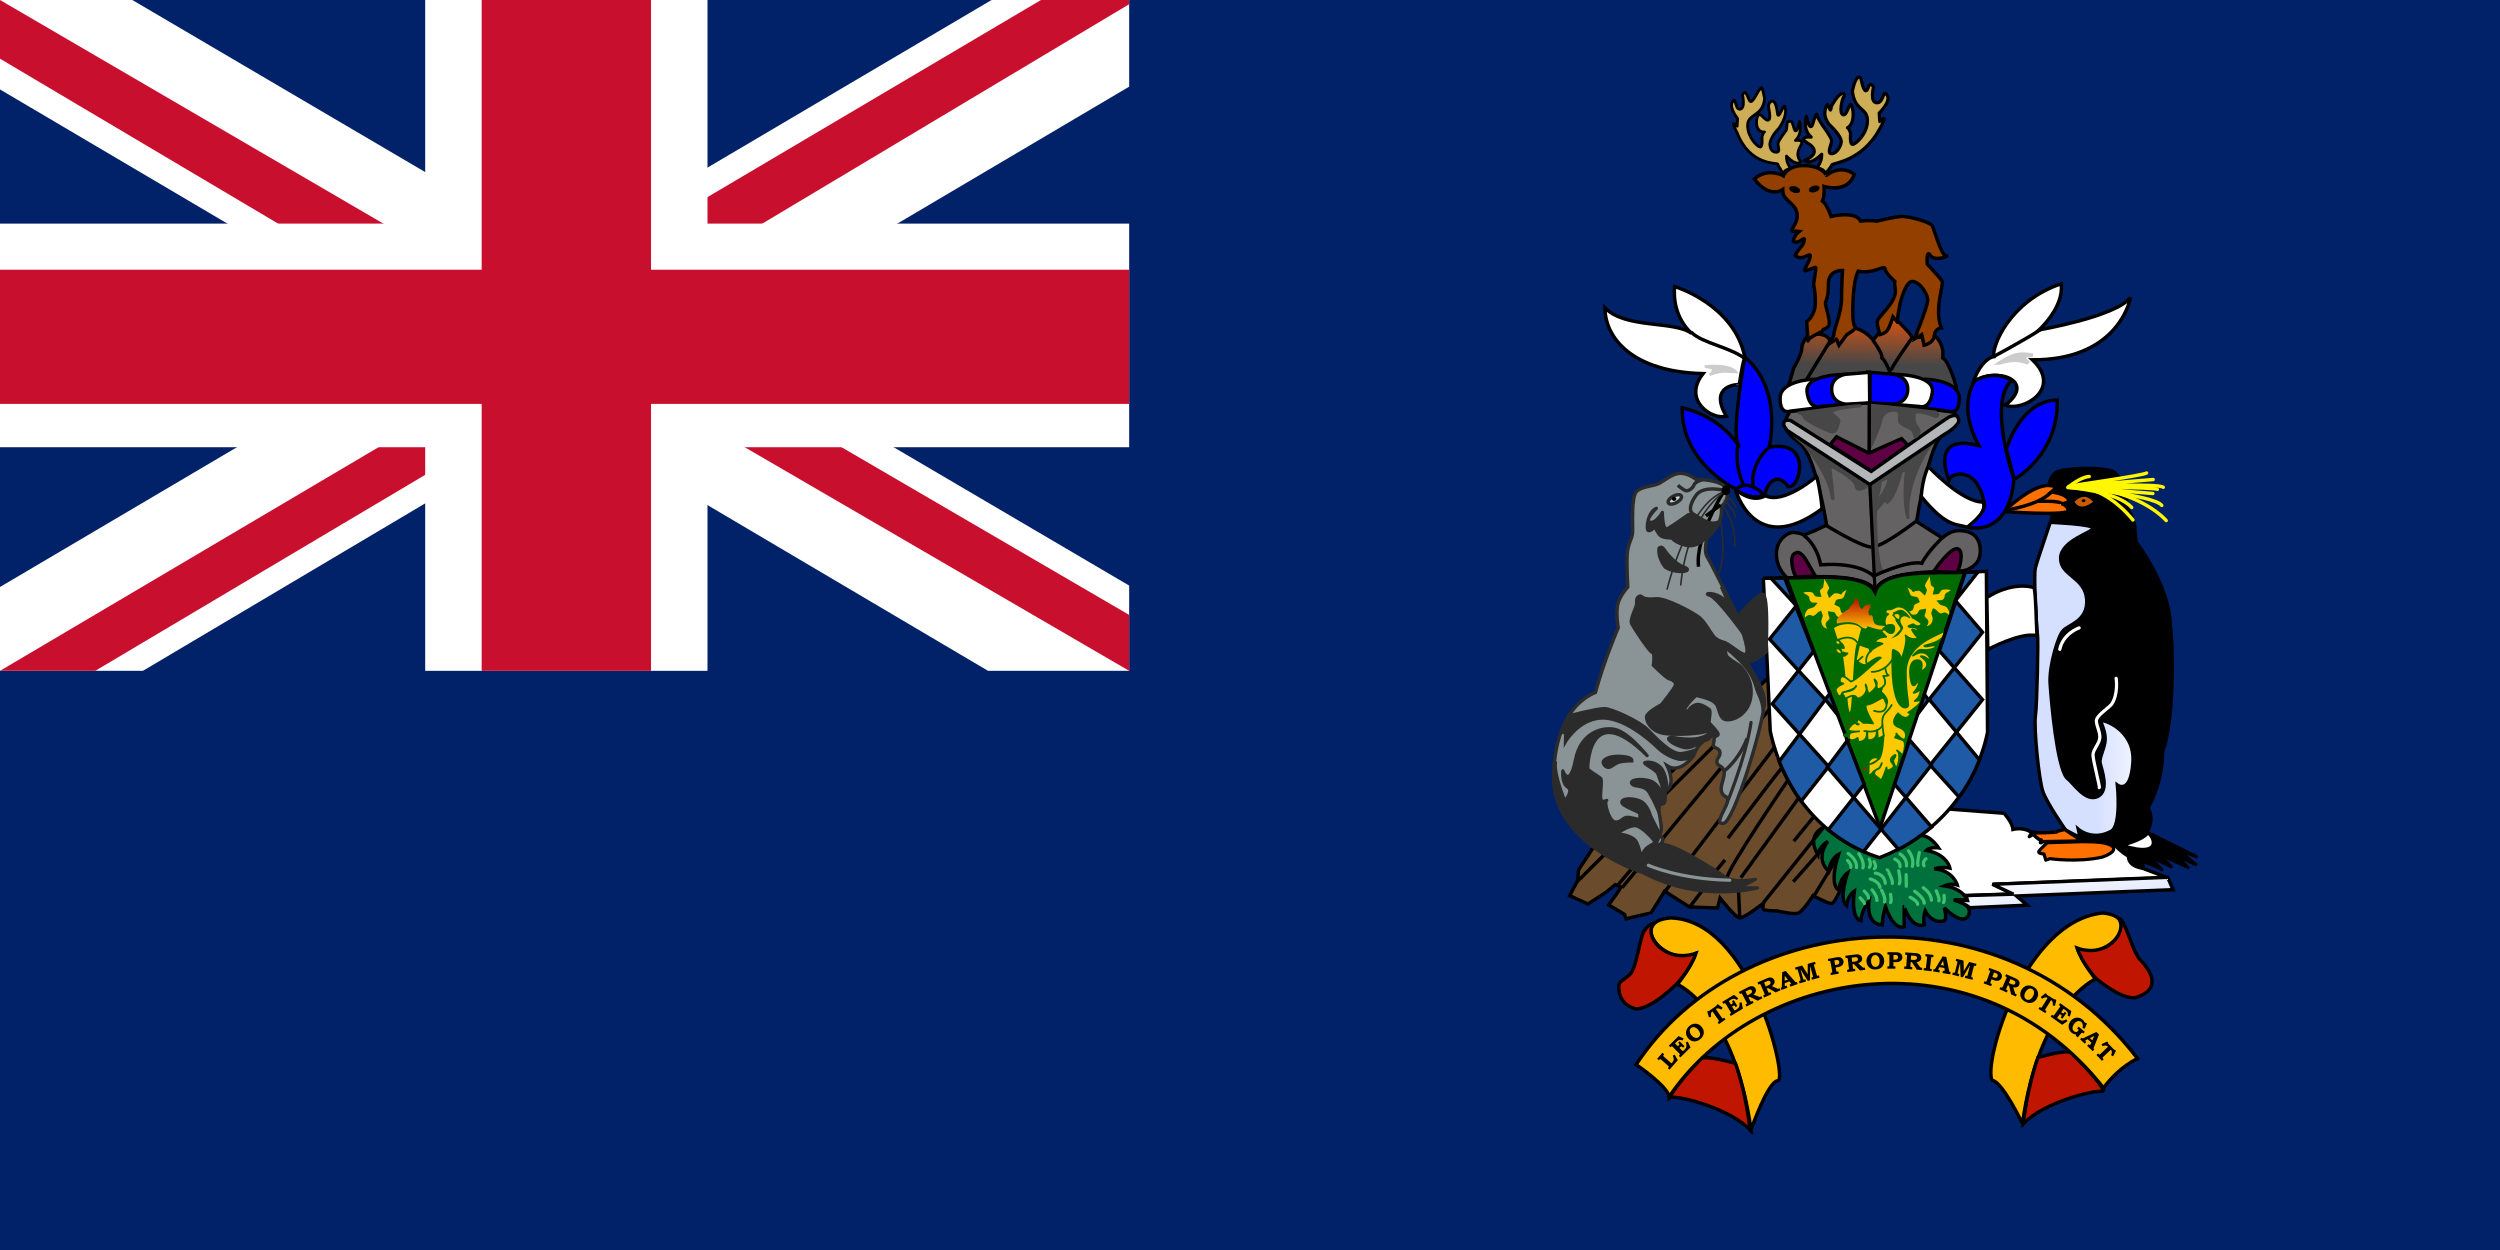 <svg xmlns="http://www.w3.org/2000/svg" width="600" height="300" fill="none"><rect width="100%" height="100%" fill="#808080" stroke="none"/><g clip-path="url(#a)"><path fill="#012169" d="M0 0h600v300H0z"/><path fill="#6A4C2D" stroke="#000" stroke-width=".828" d="M442.134 212.448s-1.664 4.392-2.613 4.392c-.948 0-4.392-1.898-4.392-1.898s-2.493 4.039-3.8 4.272c-1.307.239-4.749-.591-4.749-.591s-3.324 0-3.443-.477c-.12-.472.12-1.42.12-1.42s-4.749 3.795-5.818 3.556c-1.069-.233-4.63-4.744-4.63-4.744l-.594 2.375-6.766-.239-5.936-3.8s-3.325 5.46-3.444 5.34c-.118-.119-5.817 1.307-5.817 1.307l-.356-1.068-3.799-2.256s2.968-4.153 2.968-4.272-1.424-.596-1.424-.596l-2.138 1.784-4.392 2.846-4.393-2.017 1.899-3.562.238-2.614 3.443-5.22 42.146-40.962 20.776 38.348z"/><path fill="#fff" stroke="#000" stroke-width=".828" d="m472.077 214.932 10.97-.398-4.671-2.304 41.801-1.576-5.906-2.25-5.232-7.09-21.66-1.629s-1.63-1.237-4.278-.621c-.11-1.684-2.136-3.88-2.136-3.88l-13.334-1.014-8.327 5.684 5.624 14.402z"/><path fill="url(#b)" stroke="#000" stroke-width=".828" d="m429.392 92.083 1.103-3.756s1.933-3.259 1.933-4.7c0-1.435 1.44-3.144 1.44-3.144s4.417-1.272 5.356 1.436c4.754-7.184 10.333-.333 10.333-.333l1.545-1.823 3.15-3.866s4.476 4.198 4.531 4.914c.054.72.77.223.77.223l4.863-.387s2.306 1.808 1.824 5.246c1.714 1.014 3.259 6.96 3.259 6.96z"/><path fill="#656263" stroke="#000" stroke-width=".828" d="M472.082 136.776c.84-.512 3.482-1.352 3.16-5.217s-3.672-4.317-5.54-4.188c-1.873.129-3.547 1.739-3.547 1.739l-6.185-3.93s3.096-19.524 6.379-20.746c3.12-2.251 3.672-3.224 3.672-3.736 0-.517-1.158-1.808-1.158-1.808l-20.17-2.385-19.072 2.256s-1.481 2.255-1.287 3.159c.193.899.258 1.868 3.672 4.51 3.78 2.907 6.378 19.589 6.378 19.589s-5.346 2.639-5.669 2.315c-.322-.317-1.932-.64-2.772-.512-.834.13-3.606 1.546-3.606 5.217 0 3.677 2.772 5.803 2.772 5.803s18.232-2.126 20.94 2.896c2.643-6.056 19.971-3.929 22.033-4.963z"/><path fill="#000" stroke="#000" stroke-linejoin="round" stroke-opacity=".979" stroke-width=".776" d="M491.726 116.481s.203-2.121 1.713-3.13c1.515-1.008 11.606-1.515 14.03 0 2.419 1.515 3.328 8.982 3.328 8.982s1.516 2.624 1.615 4.541.303 3.229.303 3.229 8.073 10.498 8.172 19.982c.91 6.458.706 23.712-1.813 30.269-.104 8.178-3.532 13.523-3.532 13.523s.804 1.411.705 2.927c-.104 1.515-.909 2.925-.909 2.925l11.804 5.853-4.337-1.615s4.441 3.736 4.337 3.637c-.1-.104-4.944-2.325-4.944-2.325l2.927 2.926c-.099-.1-7.163-3.229-7.163-3.229s3.328 3.129 3.129 3.03c-.204-.099-5.35-2.524-5.35-2.524s3.229 3.434 3.129 3.23c-.099-.204-4.64-2.017-4.64-2.017l.199 1.714s-3.632-.204-3.632-2.927c-1.818-1.008-3.025-2.424-3.025-2.424l-8.376-1.411-9.489-28.357 2.221-47.931.606-2.42z"/><path fill="#FB0" stroke="#000" stroke-width=".822" d="M485.387 269.659s-4.86-10.219-7.279-10.363c-2.185-4.168 7.596-38.233 26.519-40.176 10.404.855.855 11.992-5.986 8.565.854 2.996 4.272 7.283 4.272 7.283s-13.538 5.852-17.526 34.691Z"/><path fill="#FB0" stroke="#000" stroke-width=".828" d="M420.246 271.15s4.024-11.636 6.464-11.78c2.444-.144-6.464-38.775-25.851-39.063-10.484.864-.861 12.063 6.032 8.615-.861 3.02-4.308 7.328-4.308 7.328s13.644 5.887 17.663 34.9Z"/><path fill="#00713D" stroke="#000" stroke-width=".828" d="M438.031 198.483c-.05-.094-4.814 1.496-1.729 6.682.234-2.007 2.379-3.224 2.379-3.224s-3.268 3.88.189 7.149c.423-3.086 2.385-4.064 2.385-4.064s-2.429 7.149.045 8.594c.283-2.851 2.101-4.108 2.101-4.108s-2.196 6.399-.233 7.844c.233-2.424 1.868-3.502 1.868-3.502s-.979 6.637 1.589 7.104c.05-2.339 1.918-4.624 1.918-4.624s-.844 5.414 3.174 5.653c.051-2.056.796-4.392.796-4.392s1.824 5.744 4.486 4.809c-.045-1.68.045-4.859 0-4.859-.05 0 1.679 5.465 4.858 4.442-.467-1.545.184-3.368.184-3.368s1.684 3.412 4.72 2.289c.516-1.028-.14-3.035-.14-3.035s4.437 4.581 5.793 1.824-3.552-3.692-3.552-3.692h3.319s-1.072-2.802-5.56-3.413c1.541-.701 3.131-.184 3.131-.184s-.935-3.507-5.515-3.88c1.779-.605 3.741-.184 3.741-.184s-.611-3.318-5.653-4.252c.794-.889 2.94-.606 2.94-.606s-2.007-3.13-4.297-2.947c-2.29.189-22.987-2.1-22.937-2.056Z"/><path stroke="#3EC26D" stroke-linecap="round" stroke-width=".776" d="M458.445 215.349s1.823.89 1.778 1.685m-.7-3.13s2.336 1.634 2.29 2.847m-.238-3.692s1.872 1.168 1.962 2.991m1.167-2.241s.939 2.008.611 2.38m1.263-1.306c.138 1.589-.144 1.728-.144 1.728m-22.893-11.774s2.196 1.401 2.012 3.363m-2.151-1.679s1.028.979.795 1.634m1.918-3.268s1.445 2.008.978 3.408m1.495-2.102s.656 1.262.05 1.962m1.118-1.355s.795 1.261.094 1.683m-.978 2.475s2.051.467 2.335 2.007m-1.124-3.408s2.152.138 2.385 2.429m.467-3.224c.045 0 1.446 2.479 1.212 3.269m1.545-3.036s.557 2.384.139 3.13m1.635-2.196.045 2.758m-2.752-6.494s1.352.512 1.256 1.824m.001-3.041s1.728.984 1.544 2.852m.467-3.641s1.496 1.773.935 3.736m1.678-3.32s-.556 2.196-.328 3.086m1.919-1.59s-.98.75-.468 1.684m-8.032 6.865s.322 1.685 0 1.963m-2.152-2.941s1.072 1.868.7 2.802m-2.991-2.896s1.218 1.4 1.168 2.523m-3.035-2.245s1.122 1.078 1.028 1.684m-2.007-.05s1.073 1.123 1.024 1.357"/><path fill="#fff" stroke="#000" stroke-width=".828" d="M423.202 138.792q7.728-.14 15.456-.277s10.208 0 11.312 3.313c1.932-4.417 10.76-4.138 10.76-4.138l16.002-.552c.094 12.877.184 25.754.278 38.632-3.125 14.988-13.98 25.569-25.938 30.076-14.258-4.6-23.27-16.648-26.211-30.355-.556-12.232-1.108-24.468-1.659-36.699Z"/><path fill="#006B00" stroke="#000" stroke-width=".828" d="m428.707 138.648 22.509 59.984 20.335-61.29c-6.31.408-19.843-.994-21.522 4.76-2.603-5.147-16.842-3.071-21.322-3.454Z"/><path fill="#FFC900" stroke="#006B00" stroke-linecap="round" stroke-width=".428" d="M444.027 171.124c.87.452.845-16.28 1.983-16.797.323-1.386.487-1.992.894-3.462-.978-1.735-5.36-1.65-6.985-.175.731 2.336 1.053 3.116 1.053 3.116 2.196 3.552 1.759 17.696 3.055 17.318Z"/><path fill="#CDAD56" stroke="#000" stroke-linejoin="round" stroke-width=".776" d="M437.996 41.8s1.595-1.806 1.664-2.24c.075-.434 7.229-.722 11.492-8.673 2.384-4.192 0-1.734 0-1.734l-.144-2.024s2.966-2.818 1.882-4.337c-1.088-1.518-.725 1.952-2.459 1.88s-.795-3.76-.795-3.76-.144-.433-.65-.65c-.726.072-.507 1.374-1.158 1.518-.65.145-1.227-3.035-1.227-3.035s-1.083-1.446-2.027 3.108c.507 4.842 3.616 3.902 3.616 7.083s-2.747 5.638-3.541 5.71c-.795.072-.507-2.675-.507-2.675s-.432-1.3-.72-1.3 1.589-.29 1.301-3.904c-.651-4.336-1.157 1.012-2.315.796s-.288-3.976.144-4.408-.506-2.242-3.035 2.383c-.219 2.241-.507-.577-1.014-.433-.864 1.808-.72 3.108.507 4.77 1.808 1.663 2.966 3.325 2.892 4.192-.07.868-1.014 2.82-2.311 2.82-1.301 0 .07-2.386 0-3.181-.074-.795-2.24-3.686-2.24-3.686s-1.521-2.457-1.377-2.53c.144-.071-.144-.433-.864 2.097-.725 2.53-1.595-1.663-1.595-1.663s-1.008 3.107 1.158 4.987c-1.659-.217-1.803.434-1.803.434 0 .867 2.24 1.229 2.528 2.746.288 1.518-2.315 2.385-2.315 2.385s1.088 1.518 4.119-1.445c.074 1.879-1.152 3.18-1.152 3.18 1.008.458 1.802.41 1.946 1.59Z"/><path fill="#CDAD56" stroke="#000" stroke-linejoin="round" stroke-width=".682" d="M428.08 41.8s-1.351-2.005-1.41-2.4c-.065-.394-6.648.5-9.762-7.53-2.025-3.815 0-1.578 0-1.578l.123-1.842s-2.156-2.637-1.235-4.018.542 1.776 1.726 1.782c1.472-.066.675-3.42.675-3.42s.122-.395.552-.593c.613.067.866 2.045 1.418 2.177.552.13 1.693-2.329 2.051-2.834.507-.072.488-2.038 1.287 2.105-.427 4.406-4.079 3.552-4.079 6.445s2.33 5.13 3.006 5.195.432-2.432.432-2.432.368-1.184.611-1.184c.248 0-2.146.459-1.898-2.83.552-3.078 1.774.2 2.758 0 .984-.196-.115-3.254.168-3.721.064-.467 1.511-2.472 2.072 1.953.184 2.04 1.296-1.754 1.724-1.623.74 1.644-.323 3.84-1.366 5.353-1.536 1.512-2.231 3.17-2.166 3.959.06.789.422 1.77 1.53 1.77 1.103 0 .373-1.376.432-2.099.059-.722 1.903-3.066 1.903-3.066.363-.577.059-1.657.442-2.156.601.006.849-.828 1.461 1.473.616 2.302 1.352-1.512 1.352-1.512s.858 2.828-.984 4.538c1.41-.198 1.534.394 1.534.394 0 .79-.67 1.118-.918 2.499-.248 1.38.735 2.17.735 2.17s-.92 1.382-3.498-1.315c-.064 1.71.984 2.893.984 2.893-.865.417-1.536.372-1.66 1.448Z"/><path fill="#FFC900" d="M467.795 147.595c-1.347-1.221-1.506-.153-2.167-.427-.328-.133-.581-.437-.864-.715-.243-.254-.536-.358-.859-.492-.125.363-.244.72-.368 1.083s.343.964.333 1.506c-.095.805-.423 1.475-1.436 1.749.288-.572.453-.596.363-1.297-.04-.348-1.018-.969-.899-1.296.178-.532.486-1.144.258-1.675-.413.283-.959.134-1.371.308-.353.154-.373.804-.86 1.073-.496.234-1.594.119-2.514-.402.562-.423 1.024-.139 1.585-.562.279-.213.268-1.122.547-1.336.283-.214.954-.437 1.232-.651-.253-.288-.239-.74-.492-1.028-.248-.288-1.366-.229-1.62-.512-.506-.576-.408-1.331-.914-1.903 1.307.467 1.118 1.104 1.446 1.053.616-.298 1.232-.352 1.555-.218.328.139.944.944 1.267 1.078.124-.363.303-.82.422-1.183.124-.362-.546-.988-.427-1.351.248-.72.855-1.361 1.098-2.086.089.7.204 1.286.293 1.982.044.347.73.531.776.879.044.352-.359 1.158-.319 1.511.378-.075.919-.025 1.291-.1.378-.075.627-.944 1-1.018.749-.15 1.291-.104 2.051.04-.561.521-.994.486-1.347.963-.277.214.11.915-.7 1.406-.304.179-1.103-.035-1.386.179.254.288.507.571.76.859.248.288 1.382.423 1.634.711.503.571.771 1.256.632 1.872m-34.612.592c1.346-1.222 1.505-.154 2.171-.428.322-.138.576-.441.859-.715.243-.253.536-.357.859-.496q.188.544.368 1.088c.124.363-.337.959-.328 1.5.09.81.418 1.475 1.431 1.754-.288-.571-.452-.602-.363-1.297.045-.348 1.019-.969.899-1.302-.178-.526-.486-1.142-.258-1.674.418.288.959.139 1.376.308.348.159.373.81.855 1.078.502.234 1.6.12 2.514-.402-.562-.427-1.024-.139-1.585-.566-.278-.209-.264-1.124-.546-1.332-.279-.214-.949-.442-1.232-.656.252-.283.238-.74.491-1.028.253-.284 1.371-.224 1.62-.512.506-.571.412-1.326.914-1.903-1.307.467-1.113 1.103-1.441 1.059-.621-.299-1.237-.358-1.56-.219-.323.134-.944.939-1.267 1.078-.124-.363-.297-.819-.422-1.183-.125-.363.552-.988.427-1.351-.243-.725-.854-1.361-1.098-2.086-.089.696-.204 1.281-.292 1.982-.045.347-.731.531-.776.879-.04.348.363 1.158.318 1.506-.378-.075-.919-.025-1.291-.094-.373-.08-.622-.95-.999-1.024-.75-.149-1.287-.104-2.052.04.561.526.994.487 1.347.968.277.214-.11.915.7 1.406.304.179 1.108-.034 1.386.179q-.381.426-.755.859c-.254.288-1.386.423-1.634.706-.508.576-.776 1.262-.636 1.878"/><path fill="#FFC900" stroke="#006B00" stroke-linecap="round" stroke-linejoin="round" stroke-width=".428" d="M466.587 151.461c-1.222.949-9.096 2.941-9.18 9.781-.08 6.842 1.38 8.401-.08 8.576-2.842 0-3.248-7.621-3.169-11 .084-3.378.163-2.856.163-2.856s1.948.516 1.789 2.166c-.164 1.644 1.947-4.074 1.217-5.629 1.296 1.296 3.006.78 3.006.691 0-.085-.974-1.124-1.382-1.903s1.461.432 1.461.432.08-1.301-1.545-1.212c-2.112 0 .328-.696.328-.696s1.217 1.128 2.032-.084c-.894-.954-2.196-1.476-2.196-1.476s-1.138-2.161-2.678-2.593c-1.788-.437-1.544.775-3.576.606-.403.775-.403.864.406 1.123-1.38.954-.65 2.856-.65 2.856s2.196-.949 2.112.607c-.08 1.56-1.298 1.301-2.112.348-.73-.432-.974.432-.974.432l1.138 1.212s-2.191-.084-2.762 1.386c1.217-.085 1.868.263 1.868.263s-2.519 1.123-2.763 1.729-.322-.69-.402-.69c-.084 0-2.439-.87-2.439-.87l-.815 3.746s1.63 1.624 2.519 1.104c.894-.518 2.519-2.078 3.492-1.645-2.841 2.165-5.683 5.28-7.228 5.717-.403-.347-1.784-1.733-2.355-1.043-.566.696-.159 1.56.571 1.476.731-.089-2.355.691-1.708 1.992.65 1.296.571 1.212 1.137.864.571-.347-.487-.432 1.624-1.038s2.032-1.212 2.032-1.212-.407.949-1.545 1.212c-1.137.258-2.027.258-1.784.606.244.343.731.949.568 1.296s2.354-1.817 3.005-.084c1.704-.089 2.842-2.165 2.032-3.378.079 1.297.894 1.734.402 2.34-.487.606 3.821-1.992 1.709-3.552.567 1.297.651 2.34.651 2.34s.973-.09 1.217-.437c.244-.343-.487.954-.164 1.212.323.263 1.868 1.734 1.217 2.772-.402-.606-.486-1.56-.973-1.47-.488.084-2.519 1.56-3.736 1.644s1.46 4.506 1.46 4.506-1.868-.264-2.112-.09-1.46-1.56-1.704-.516c-.407 1.296.408.775.408.775s-1.058-.517-1.624.089c-.572.606-1.138 1.212-.731 1.471.403.258 2.191.258 2.435.173.243-.084-2.032.175-2.191.432-.164.26-.487 1.213 0 1.56.487.348 1.704-.173 1.783-.432.084-.263.164.949.164.949s2.112.175 2.112-1.987c0-2.166.164 1.555.164 1.555s2.112.348 2.191-1.818c.084-2.161.243 1.476.243 1.476s1.381-.438 1.381-.78c0-.348-.079 4.327-1.053 5.629-1.546-1.044-2.519.69-2.519.69s.08 2.509-.084 3.114c-.159.607 1.057-.342 1.137-.605.084-.259 1.545-.949 1.624-1.123.085-.174.488-1.039.488-1.039s-.324 1.213-.889 1.387c-.572.168-1.139.775-.895 1.296.244.52 1.138.864 1.46 1.386.324.517 1.461-3.03 1.461-3.03l.085.78s1.46-.348 1.624-1.039c.16-.695-1.544-1.301-.164-2.424 1.382-1.128 0 1.039 0 1.039s.488 1.644.81 1.644c.328 0 1.138-3.12.328-3.895-.815-.78 1.217.949 1.217.949s1.138-3.205-.08-3.637c-1.221-.432-1.788-.606-1.788-.606s.651-.864.323-.949c-.323-.089 1.709 1.903 2.032 1.382.328-.517.815-2.077-1.54-2.942-2.36-.864-.084-3.294-.084-3.294s1.465 1.734 2.518.78c1.054-.948-.079-.948-.079-.948s3-1.908 3.085-2.862c-.572-.084-1.544.09-1.544.09s1.708-1.128 1.3-2.947c-.65.955-1.544.955-1.544.955s1.465-1.471 1.216-2.857c-.888.69-.809 1.212-1.38 1.038-.567-.174-1.54-5.629.735-5.976 2.27-.344 1.053 2.687 1.133 2.687.084 0 3.412-1.386 0-3.636.814-.264 2.518 1.296 2.518 1.296s-.73-3.81-4.386-1.47c.894-.954 1.465-1.56 2.196-1.386.73.173 3.328-.09 3.328-.864-.646-.522-2.027.258-2.762 0-.73-.264 5.202-.696 4.714-3.637"/><path stroke="#006B00" stroke-linecap="round" stroke-width=".428" d="M440.839 153.707s3.25-1.818 4.874.436m1.299 3.462c-.082 0-1.138 1.125-1.382 1.125m3.576 2.512s3.003.26 4.953-2.945"/><path stroke="#006B00" stroke-linecap="round" stroke-width=".428" d="M452.453 160.289s.245 1.733.733 1.733c.485 0-.812.433-1.3.085.567.781.894 2.166 0 2.684"/><path fill="#E80000" d="M450.909 182.111s-1.055 1.21-2.355 1.298Z"/><path stroke="#006B00" stroke-linecap="round" stroke-width=".428" d="M450.909 182.111s-1.055 1.21-2.355 1.298M452.13 176.567s-.65-3.461-.244-4.33c.244-1.125 1.3-1.558 2.111-3.029"/><path stroke="#006B00" stroke-linecap="round" stroke-width=".428" d="M451.804 174.056s-.812 2.079-4.386 1.386m5.362-6.581s.241 2.771-3.006 1.733m-.976-14.2s-1.3 1.21-.812 2.856"/><path fill="#006B00" d="M453.669 153.362s1.706-.693 2.032-1.04c.324-.345.894-1.038 1.056-1.559.162-.518-1.138-1.298-.488-2.424.406-.519.973-.606 1.95 0 .973.606-.894-1.904-1.868-1.99-.976-.088-1.626.692-1.867.519-.244-.174.08.693-.327.693-.406 0 .812.692.732 1.126-.082.433 1.298 1.904 1.218 2.251-.082.346-2.032 2.336-2.438 2.424"/><path fill="#FFC900" stroke="#FFC900" stroke-linecap="round" stroke-linejoin="round" stroke-width=".428" d="M454.891 147.647c.74-.18.86.02.73.693-.348-.187-.475-.344-.73-.693"/><path fill="#E80000" stroke="#006B00" stroke-linejoin="round" stroke-width=".428" d="M449.702 186.226s-.273 1.812.396 1.962c-.035-.701.143-1.179.307-1.366-.143-.07-.671-.585-.703-.596Zm-1.506-2.232c-.616-.093-1.653.45-1.356 1.106.501-.458.963.037 1.313-.43.106-.13.077-.512.043-.676Zm-.006-1.295s-.968-.164-1.103.551c.668-.09.867-.167 1.09-.017.064-.152.003-.497.013-.534Z"/><path fill="#E80000" stroke="#006B00" stroke-linejoin="round" stroke-width=".457" d="M444.086 172.486s.581.232.746.866c.461-.306.682-1.649-.746-.866Zm-1.438 1.542c.024-.011 1.218-.784 1.34-.045-.252.268-.363.444-.56.503-.153 0-.461-.503-.78-.458Zm-.119 2.503c.021-.012.767-.713 1.053-.246.284.469-.231.444-.231.444s-.262-.128-.822-.198Zm-1.053-13.937c-.011 0-.955-.388-1.35.313.626.083.846.317 1.13.552-.077-.294-.207-.738.22-.865Zm-1.83 5.249s.042-1.18.567-1.66c.297.175.385.455.584.806-.395.093-.923.118-1.151.854Zm2.52-.843s-1.04.515-.701 1.077c.34-.387.714-.268.714-.28 0-.011 0-.783-.013-.797Z"/><path fill="#FFC900" stroke="#006B00" stroke-linejoin="round" stroke-width=".457" d="M440.664 155.704c-.374.447.462 1.417 1.337 1.276.221-1.052-1.116-1.601-1.337-1.276Z"/><path fill="#E80000" stroke="#006B00" stroke-linejoin="round" stroke-width=".457" d="M441.63 154.898s.164.832.92.608c-.119-.642-.647-1.123-.647-1.123-.032.19.109.481-.273.515Zm.504 2.41s.416.478 1.239-.504c-.372.116-1.03-.235-1.03-.235s0 .679-.209.739Z"/><path fill="#FFC900" stroke="#006B00" stroke-linejoin="round" stroke-width=".457" d="M440.617 153.798c-.372.444.156 1.064 1.031.925.221-1.052-.811-1.25-1.031-.925Z"/><path fill="url(#c)" d="M440.967 149.643s3.498-.999 5.356.501c1.853 1.496 1.853.139 1.853.139s2.712.999 3.497.785-.571.075.497-.571c1.073-.641-2.141.144-2.424-1.212-.502-.855.069-1.928-1.069-1.57-.785-.999.497-1.709.214-2.782-.785.571-1.217-.214-1.858 1.212-1.495-.283-.214-2.355-1.853-2.568 0 1.5-1.212 1.57-1.287 2.429-.71.497-3.85 2.355-2.926 3.637"/><path fill="#C01500" stroke="#000" stroke-width=".828" d="M400.728 263.39c2.269-.547 14.56 2.717 19.299 7.795-1.008-9.047-3.513-15.978-3.513-15.978s-7.324-2.091-8.33-1.082c-1.474 1.55-5.904 6.205-7.456 9.265Zm-3.746-41.791c-.862.144-1.724.72-2.585 2.156-1.006 2.44-1.723 8.615-3.16 10.051s-2.728 1.579-2.728 2.876c0 1.292.144 4.307 4.021 5.455 3.877.144 10.053-6.176 10.053-6.176s3.16-3.447 4.451-7.178c-7.467 2.584-12.781-4.312-10.052-7.184Z"/><path fill="#C01500" stroke="#000" stroke-width=".822" d="M504.99 261.949c-2.251-.542-14.68 2.703-19.385 7.75.998-8.992 3.488-15.888 3.488-15.888.869-.233 7.188-2.076 8.186-1.072 1.461 1.54 6.171 6.17 7.711 9.21Zm3.482-41.547c.855.144 1.158 1.267 1.859 2.697.993 2.424 2.022 5.962 3.448 7.388 1.425 1.431 2.707 3.542 2.707 4.828s-.298 3.021-4.148 4.164c-3.846.144-9.424-4.799-9.424-4.799s-3.135-3.424-4.417-7.139c7.412 2.574 12.21-4.044 9.975-7.139Z"/><path fill="#FB0" stroke="#000" stroke-width=".828" d="M392.674 255.496s7.754 5.31 7.899 7.754c20.826-30.88 73.963-40.504 104.263-2.156 4.024-5.316 8.187-7.034 8.187-7.034-31.88-41.652-95.36-36.48-120.349 1.435z"/><path fill="#1E5AA6" stroke="#000" stroke-width=".828" d="m471.68 137.352 3.035-.075-5.421 6.866 6.504 7.591-12.792 16.116 12.072 14.527c-1.327 3.253-2.867 6.214-4.919 8.893l-6.936-7.666 12.575-15.68-10.333-11.709 6.214-18.864zm-43.366 1.37-3.254.076 6.07 6.572-6.428 8.024 13.369 14.531-11.059 14.814c1.326 3.255 3.23 6.866 5.276 9.539l6.578-8.312-13.513-15.032 9.901-12.575z"/><path fill="#1E5AA6" stroke="#000" stroke-width=".828" d="m443.347 177.752-4.769 6.359 17.055 19.732c3.01-1.52 5.376-3.253 7.953-5.345l-8.892-10.264 3.616-10.627 5.202 5.997-16.26 20.747c-2.722-1.158-5.734-2.967-8.456-5.208l8.6-10.909-4.049-10.483zm-5.276-9.901 3.11 3.904-2.027-5.276z"/><path fill="#1E5AA6" stroke="#000" stroke-width=".802" d="M460.333 171.303c.064-.075 2.509-3.329 2.509-3.329l-.949-1.296z"/><path stroke="#FFF700" stroke-linecap="round" stroke-width=".828" d="M496.271 117.013s3-2.568 5.136-2.643"/><path stroke="#FFF700" stroke-linecap="round" stroke-width=".828" d="M496.704 116.655c.069-.069 17.909-2.568 18.476-3.14m-18.407 3.284c.07-.074 19.976-1.714 19.976-1.714m-20.045 1.784s21.188-.999 22.475.074"/><path stroke="#FFF700" stroke-linecap="round" stroke-width=".828" d="M496.629 116.799s20.766.144 21.124.64m-21.05-.64 19.976 1.64m-20.189-1.496c.069 0 20.334 1.784 22.331 4.352"/><path stroke="#FFF700" stroke-linecap="round" stroke-width=".828" d="M519.889 124.931c-.069-.069-6.92-8.206-23.473-8.062"/><path stroke="#FFF700" stroke-linecap="round" stroke-width=".828" d="M496.49 117.013s11.485.784 15.122 4.779"/><path stroke="#FFF700" stroke-linecap="round" stroke-width=".828" d="M496.704 116.869s7.417-1.426 15.196 7.924"/><path fill="url(#d)" stroke="#000" stroke-width=".828" d="M492.028 125.359s10.294.407 10.294 1.416-7.671 2.926-7.77 7.164 5.852 4.54 6.255 9.886c.402 5.35-4.64 6.155-5.649 7.571-1.013.706-3.433 8.272-3.13 12.713.303 4.442 1.615 19.475 3.935 22.505 1.818 1.411 4.541 5.952 7.467 4.541 2.926-1.416.909-6.558.606-7.974-.303-1.41 1.212-3.731 1.212-5.852s-1.113-3.835-1.008-4.337c.099-.507 8.172 1.918 7.665 9.886-.501 7.974-3.731 5.55-3.731 5.55s1.009 9.792-1.515 11.103c-4.541 2.42-7.869-.507-7.869-.507l.427 1.993-3.453-1.789s-4.441-6.359-5.45-9.186c-1.008-2.822-2.22-15.435-1.818-18.163.402-2.722.706-18.67.507-19.474-.204-.81-1.009-14.129-.507-16.146.507-2.017 3.632-10.9 3.532-10.9Z"/><path fill="#FF7000" stroke="#000" stroke-width=".828" d="M480.93 122.736s7.164-6.96 11.302-6.156c2.116 0 .099 1.516.099 1.516s3.632.303 4.139 1.918c.099.705-1.72.909-1.72.909s1.516.303 1.616 1.614c.104 1.312-15.336.298-15.436.199Z"/><path stroke="#000" stroke-width=".828" d="M481.332 122.432s7.671-1.008 10.9-4.237"/><path stroke="#000" stroke-width=".828" d="M489.103 120.316s5.648-.203 5.648.607"/><path fill="#fff" stroke="#000" stroke-linejoin="round" stroke-width=".776" d="M509.183 202.86s4.843-1.113 6.155-2.827c.81-.607 5.048 6.359-6.155 2.827Z"/><path stroke="#fff" stroke-linecap="round" stroke-width=".776" d="M507.872 162.798s.606 3.736-1.109 6.254c-.908 1.009-3.636 2.728-3.636 3.94 0 1.208 1.008 2.822.81 4.238-.204 1.411-1.714 2.827-1.614 4.034 0 1.212 1.713 7.67 1.509 7.77m-4.838-38.344s-3.835 1.312-4.646 5.148"/><path fill="#C75B00" stroke="#000" stroke-width=".828" d="M497.374 120.316s1.316 3.632 5.554.2c-2.728-3.732-5.554-.1-5.554-.2Z"/><path fill="#000" d="M500.506 120.163c0 .196-.204.354-.455.354s-.453-.158-.453-.354c0-.194.203-.352.453-.352.251 0 .455.158.455.352"/><path fill="#fff" stroke="#000" stroke-width=".828" d="M462.722 111.886s8.038 8.699 13.24 8.605c.944 2.553-2.365 4.928-3.687 6.06-2.648-.849-5.042.154-11.187-7.408.382-4.824 1.728-7.068 1.634-7.257Zm10.875-20.235c1.038-3.214 3.12-5.768 4.913-6.05-.472-2.46 3.786-13.33 16.171-17.494.755 5.58-5.296 11.064-5.296 11.064s18.248-3.12 21.934-7.755c-.378 2.082-4.064 15.034-23.544 14.94 7.378 7-2.36 12.579-6.522 10.875 7.66-5.863-2.172-9.36-7.656-5.58Z"/><path fill="#CCCCCD" stroke="#CCC" stroke-width=".828" d="M479.837 87.115c3.686-2.364 5.008-2.364 8.038-1.892-2.176.283-2.176.377-2.176.377s-.189.283 1.133 1.515c-1.51-.382-2.837-1.232-6.995 0Z"/><path stroke="#000" stroke-width=".828" d="M478.416 85.6s7.283-3.875 11.347-6.523"/><path fill="#00F" stroke="#000" stroke-width=".828" d="M472.176 126.541s10.026 2.742 11.159-11.63c-2.176-6.24-5.202-19.668-.567-23.544-4.257-2.93-8.888.095-8.888.095-.283.661-4.069 6.05 1.039 15.505-12.102-3.214-7.184 8.227-7.184 8.227.472-1.798 6.9-3.497 8.51 5.674.661 2.27-4.352 5.768-4.069 5.673Z"/><path fill="#00F" stroke="#000" stroke-width=".828" d="M483.429 115.006s10.592-5.674 10.304-19.003c-8.982.19-12.197 11.814-12.197 11.814z"/><path fill="#fff" stroke="#000" stroke-width=".828" d="M435.965 114.345s-7.845 6.806-12.291 4.63c-3.309 1.987-7.184-1.51-7.184-1.51s4.536 16.732 20.801 4.63c-.283-3.686-1.137-7.467-1.326-7.75Z"/><path fill="#00F" stroke="#000" stroke-width=".828" d="M423.579 118.692c.661-3.497 3.403-5.201 5.579-1.893 2.932.572 5.863-11.436-4.54-9.454 2.931-15.693-5.86-21.556-5.86-21.556s-3.12 17.398-1.702 20.612-2.08-5.957-13.331-8.51c-.19 13.145 12.575 19.291 12.575 19.291s3.593 3.309 7.279 1.51Z"/><path stroke="#000" stroke-width=".828" d="M424.618 107.25s-4.914 4.164-3.781 9.837m-3.687-10.403s-1.134 4.064 1.324 9.832"/><path stroke="#000" stroke-width=".828" d="M416.394 117.842s2.269-3.686 7.185 1.039"/><path fill="#fff" stroke="#000" stroke-width=".828" d="M417.339 92.312c0-.094-7.469 0-3.025 7.566-3.309 1.038-10.684-3.78-5.578-10.214-16.736-.377-23.543-8.411-23.543-15.789 4.917 5.108 16.641 3.026 20.801 6.146-5.106-4.725-4.066-11.253-4.066-11.253s14.278 4.258 16.83 16.927c-.852 2.459-1.229 6.806-1.419 6.617Z"/><path stroke="#000" stroke-width=".828" d="M405.854 79.693c2.756 2.802 9.835 3.642 13.428 6.761"/><path fill="#CCCCCD" stroke="#CCC" stroke-width=".589" d="M409.114 87.965s5.861-.755 7.56 1.322c-2.294 0-3.059-.567-6.371.665.935-.477.68-1.326 1.189-1.326.51 0-2.123-.661-2.378-.661Z"/><path fill="#923F00" stroke="#000" stroke-width=".828" d="M438.33 42.108s3.213-2.837 6.712-.284c-1.581 4.723-7.279 2.931-7.279 2.931s.189 2.364-.377 3.499c1.137.857 2.076 3.688 2.076 3.688s5.862-1.419 7.094 1.134c2.246-.31 3.875 0 3.875 0s4.541-1.134 6.146-1.134c1.61 0 6.712 1.323 7.184 2.269.477.944 2.176 7.28 3.314 7.185 1.132-.094-2.743 1.512-3.786-.094-1.038-1.608-.755 2.08-.755 2.08s3.213 3.403 3.592 4.16c.377.754-1.983 6.9-.19 11.157-1.574.144-1.698 1.794-1.698 1.794-.09 1.873-2.459 2.365-2.459 2.365l-.567-2.554-1.609.949.66-1.987s2.176-5.296 2.365-6.996c.189-1.703-1.987-4.728-3.686-4.728-1.704 0-2.931 5.39-2.931 5.39s-.85 4.063-.567 4.44c.283.379-1.137-1.32-1.137-1.32s-.755 2.458-1.322 3.214c-.566.755-1.798 1.038-1.798 1.038s-.85-2.46-.567-3.403 4.635-4.63 4.258-7.278c-.383-2.648 0-1.987-.099-2.081-.095-.095-2.266-1.986-2.36-3.026-.095-1.04-2.837 1.324-6.429.567-1.103 1.922-1.232 6.71-1.232 6.71s-.378 5.769.377 6.434c.76.661-1.887 2.077-1.887 2.077l-1.893 2.554s-.661-1.605-.661-1.51-1.327.943-1.327.943l.76-1.892c-.049-1.43 1.839-5.341 1.839-8.65s.238-6.855.238-6.855-3.497-.19-3.403 3.402c.094 3.598-.849 3.786-.66 4.824s1.132 3.97.849 4.824c-.283.85-1.416 1.133-1.416 1.133l-.282.472s-3.498 1.61-3.404 2.27c.095.661-.094-1.892-.094-1.892l-.194-2.743s2.082-1.322 2.082-4.63c0-3.31-.478-3.78-.383-4.536.094-.76.572-3.502.477-3.785s-1.982.756-2.553.756c-.567 0 1.043-1.986 1.232-3.404.188-1.419-1.893 1.324-3.592-.283.789-1.746 1.982-2.27 2.171-3.593s-1.322 1.134-2.648.189c.109-1.27 1.421-2.364 1.421-2.364s-1.079-.132-1.515 0c-.85-.283.948-1.608 1.043-3.498s-1.043-2.648-1.043-2.742c0-.095-1.888-1.702-2.172-2.363-.283-.662-.283-1.419-.283-1.419s-3.125 2.269-6.811-2.553c3.378-2.883 7-.757 7-.757s.944-2.648 5.291-2.458c4.352.19 5.201 2.648 5.013 2.364Z"/><path fill="#00F" stroke="#000" stroke-width=".828" d="M462.116 91.015c.074 0 8.028.239 8.108 4.491.08 4.248-2.44 3.15-2.519 3.15s-5.828-.71-5.828-.71z"/><path fill="#FFFEFF" stroke="#000" stroke-width=".828" d="M454.396 89.832s9.921-.073 9.37 4.254c-.552 4.332-3.07 3.467-3.07 3.467l-4.804-.398-1.496-7.322Z"/><path fill="#00F" stroke="#000" stroke-width=".828" d="m448.806 89.36 5.748.472s3.463.472 3.309 3.782c-.158 3.307-3.547 3.387-3.547 3.387l-5.589-.318.08-7.322z"/><path fill="#fff" stroke="#000" stroke-width=".828" d="M435.344 91.015c-.08 0-8.033.239-8.113 4.491-.075 4.248 2.444 3.15 2.524 3.15.079 0 5.827-.71 5.827-.71z"/><path fill="#00F" stroke="#000" stroke-width=".828" d="M443.059 89.832s-9.92-.073-9.37 4.254c.552 4.332 3.07 3.467 3.07 3.467l4.804-.398 1.496-7.322Z"/><path fill="#fff" stroke="#000" stroke-width=".828" d="m448.653 89.36-5.748.472s-3.468.472-3.309 3.782S443.139 97 443.139 97l5.588-.318z"/><path fill="#5E0043" stroke="#000" stroke-width=".828" d="M464.044 137.168s4.133-6.091 5.877-5.44c1.52.506.363 5.221-.362 5.658zm-28.333 1.088c-1.301-1.814-3.189-6.816-4.927-5.44-1.526.506-.364 5.221.362 5.658z"/><path stroke="#000" stroke-width=".828" d="M438.448 126.208s8.054 4.963 10.696 5.093c2.643.13 11.019-6.444 11.019-6.444"/><path fill="#5E0043" stroke="#000" stroke-width=".828" d="m439.224 106.754 1.544-1.933 7.736 3.93 7.859-3.483 1.545 1.615-8.763 6.185-9.922-6.314z"/><path fill="#474747" stroke="#474747" stroke-linejoin="round" stroke-width=".776" d="M433.083 106.65c.626.789 5.624 6.865 6.528 11.893.9 5.028-.516-6.896-.516-6.896s6.184 3.031 6.378 4.964c.194 1.932 2.956-.13 3.09-.463l-17.909-11.629zm30.558-.348s-6.508 8.569-5.733 17.909c-1.341-4.471-.258-11.853-.258-11.853l-1.416.904s-1.48 6.314-3.353 7.278c-.314-.75-.254-1.029-.254-1.029s-1.997 2.574-2.384 2.832c-.386.259.128 8.7.128 8.7s.672 6.12 1.441 6.056c-.879.427-1.957 1.097-1.957 1.097l-.8-16.334 1.828-1.839s2.45-2.96 2.644-5.862c-1.064.904-2.256 1.162-2.256 1.162s-.323 4.124-1.287 4.7c-.968.582-.993 1.66-.993 1.66l-.228-5.391z"/><path stroke="#000" stroke-linecap="round" stroke-width=".776" d="m448.757 116.223 1.262 25.769"/><path stroke="#000" stroke-width=".828" d="M432.909 128.528s2.961 1.744 4.059 7.025c9.662-.71 12.694 2.708 12.694 2.708s7.923-3.8 11.6-3.095c1.286-2.702 4.957-6.185 4.957-6.185"/><path fill="#B4B6B9" stroke="#000" stroke-width=".828" d="m428.865 103.271 19.892 13.016 17.915-12.048s3.736-2.06 3.413-3.541c-.318-1.486-1.609-.904-2.256-.646-.64.259-18.749 13.08-18.749 13.08l-19.265-12.181s-1.416-.448-1.675.452c-.258.904.531 1.416.725 1.868Z"/><path fill="#474747" stroke="#474747" stroke-linejoin="round" stroke-width=".776" d="M464.441 99.893s-5.092-2.16-5.092-.288c0 1.868.144 2.062.964 3.264.814 1.197-.627 1.967-.627 1.967s-.193-.526-.481-1.346c-.288-.815-3.026-1.391-3.264-2.35-.239-.964.576-2.499-1.059-2.688-1.629-.193-3.214.672-3.552 2.544-.337 1.873-2.448 6.24-2.448 6.24l.288-9.936c3.586.253 10.244 1.038 15.365 1.63-1.535-.24.576.1.532.625-.144.432-.676.477-.626.338Zm-18.009-2.5c-.909 0-5.474.528-6.627 1.203-1.152.671 1.873 1.724 1.49 2.639-.382.914-.432 2.736-1.873 2.354-1.44-.387-6.289-2.786-6.433-3.602s-1.153-.863-1.153-.863 13.926-1.874 14.596-1.73Z"/><path stroke="#000" stroke-width=".828" d="m448.628 96.252-.035 12.211m-9.369-26.599s-5.58 9.056-5.689 9.335"/><path fill="url(#e)" d="M449.502 81.64s2.43 3.314 2.152 4.253c.993.775 2.101 3.87 2.101 3.87"/><path stroke="#000" stroke-width=".828" d="M449.502 81.64s2.43 3.314 2.152 4.253c.993.775 2.101 3.87 2.101 3.87M458.892 81.089s-5.246 7.402-5.082 7.954"/><path fill="#000" d="M432.01 45.891c-.119.414-.788.574-1.493.358s-1.183-.727-1.064-1.141c.12-.414.788-.575 1.494-.358.706.215 1.182.727 1.063 1.141m2.121-.146c.118.413.787.574 1.494.357.706-.216 1.181-.726 1.063-1.14s-.788-.575-1.494-.358c-.705.217-1.181.727-1.063 1.14"/><path fill="#FF7000" stroke="#000" stroke-linejoin="round" stroke-width=".828" d="M495.55 199.079s-1.947.368-1.882.547c.059.184-5.658.367-5.778.183-.124-.184-.855.974-.855.974l.915-.546s1.396 1.456 1.824 1.336-.184.546-.06.67c.119.12.546-.243.546-.243l9.449-.159z"/><path fill="#FF7000" stroke="#000" stroke-linejoin="round" stroke-width=".776" d="m499.073 202.02-7.72.224s-1.943 1.763-2.067 2.186c-.12.427 1.276.546 1.276.546l.428 1.461.974-.363s6.562.974 12.589-.369c3.04-1.062 3.572-2.339 1.44-3.114-2.126-.775-6.86-.541-6.92-.571Z"/><path fill="url(#f)" stroke="#000" stroke-width=".828" d="m472.638 217.858 13.896-.621-2.588-2.196 37.583-1.515-1.297-2.986-42.079 1.689 5.062 2.365-11.366.338.337 1.182-2.98-.114s3.318 1.292 3.432 1.858Z"/><path fill="url(#g)" stroke="#000" stroke-width=".828" d="M488.218 141.098c-1.108-.552-5.962-1.212-11.372 2.32l.224 12.474s7.944-4.307 11.809-3.313c-.224-3.865-.224-8.828-.661-11.481Z"/><path stroke="#000" stroke-width=".828" d="m411.385 178.968-32.767 32.531m47.371-32.292-26.595 35.024m25.408-44.166-35.5 42.979m-1.068-.596 3.443-4.035m39.891-16.741-13.773 18.997m-.593 2.494.356 7.238m20.3-22.082-14.602 18.287m11.993-1.426 5.937-9.737m-3.682-1.898-7.123 8.072m4.987-15.668-4.868 5.932m-1.426-14.601s-14.84 21.725-14.603 23.509m13.058-26.356c-.352.234-12.82 16.737-12.82 16.737m-.712 5.222-2.256 2.732m-2.85 4.158-3.442 4.511"/><path fill="#8A9396" stroke="#2B2B2B" stroke-width=".828" d="M409.764 128.965s-1.006 3.16 0 4.74c1.005 1.58 7.324 14.362 7.324 14.362s4.31-5.315 5.89-5.459c1.58-.139.86 13.791.86 13.791s-2.584 2.439-4.164 2.295 3.876 5.459 3.732 10.199-7.18 28.293-9.764 28.72c-2.586.432 1.148-4.307 1.004-5.599s-.861-.432-1.436-1.868c-.574-1.436.863-3.592.575-5.027-.287-1.436-1.58-1.148-1.723-2.152-.144-1.008.861-1.291.718-2.444-.144-1.147-1.724-.859-1.58-1.868.144-1.003.287-.571.144-2.439s-.431 1.292-2.011 1.436-2.872 3.736-2.872 3.736-3.16 4.451-6.32 2.439c1.867 4.024.432 5.748-.287 5.887-.718.144.574 3.16-1.149 3.304s1.293 6.751-.718 7.328c2.154 1.003.431 2.295.431 2.295s-4.978.417-3.878 6.896c-14.649-5.172-21.83-14.075-21.686-23.122.144-9.051 3.016-17.234 10.053-20.25 2.011-7.472 5.458-15.514 5.458-15.514s-.575-3.304-.144-5.455c.432-2.156 2.441-4.307 2.441-4.307s-.288-5.172-.143-7.756c.144-2.588 1.149-3.736 1.292-5.171s-.43-8.764 1.006-10.056 4.165-1.147 5.601-2.006c1.436-.864 3.304-2.445 5.17-2.301s3.446 1.436 3.446 1.436 7.039 0 7.469 2.728c.431 2.732-1.436 3.736-1.436 3.736s1.006 3.88-3.304 7.466z"/><path fill="#CECFCF" stroke="#2B2B2B" stroke-width=".828" d="M403.516 119.016c.225.416-.289 1.13-1.147 1.595s-1.738.504-1.963.088.288-1.131 1.147-1.596 1.738-.504 1.963-.088z"/><path fill="#000" d="M402.323 119.741c0 .263-.239.476-.534.476-.294 0-.533-.213-.533-.476s.239-.475.533-.475.534.212.534.475"/><path stroke="#2B2B2B" stroke-width=".388" d="M412.824 124.494s1.744 7.79-.342 13.165m.878-16.573s3.404 4.501 2.965 10.1m-2.635-11.088c.11 0 2.854 2.414 2.744 4.059m-2.085-5.048s1.866 1.317 2.305 2.633"/><path stroke="#000" stroke-width=".828" d="M413.47 118.339s-6.696 10.87-5.818 17.676"/><path stroke="#2B2B2B" stroke-width=".388" d="M413.91 118.011s-8.893 5.271-10.539 22.505"/><path stroke="#000" stroke-width=".828" d="m412.921 121.196-3.512 2.632"/><path stroke="#2B2B2B" stroke-width=".388" d="M400.078 141.505s4.94-20.528 13.722-23.494"/><path fill="#2B2B2B" stroke="#2B2B2B" stroke-width=".828" d="M417.202 148.42s4.723-5.926 5.82-5.708.766 13.722.766 13.722-3.512 2.632-4.278 2.524c-.77-.11 3.95 6.368 3.84 8.784-.109 2.415-.218 2.413-.218 2.413s0-1.425-1.098-3.731c-1.097-2.306-.442-4.943-7.576-10.76-1.756-3.622 3.513 2.195 4.61 1.316 1.098-.874-1.975-8.45-1.866-8.56Z"/><path stroke="#2B2B2B" stroke-width=".828" d="M408.811 115.035s-1.984.542-2.256 1.352c-.27.815-1.442 1.624-2.073 1.351-.632-.268-1.805-1.262-1.805-1.262"/><path fill="#2B2B2B" stroke="#2B2B2B" stroke-linejoin="round" stroke-width=".776" d="M397.535 121.981s-2.977 2.976-1.534 3.338c1.444.358 2.977-2.344 2.977-2.344s0 4.6 1.263 3.875c1.264-.72 4.961-3.334 4.961-3.334s1.263-.094 1.534 0c.271.089 3.428 2.792 5.502 1.803-1.172 3.065-2.525 3.428-2.525 3.428s-2.165 2.797-4.961 2.161c-2.797-.631-3.519-1.803-3.519-1.803s-2.345.184-3.067-.899c-.721-1.083-.992-1.715-.992-1.715s-1.353 1.352-1.714.72c-.36-.63 0-4.331 2.075-5.23Z"/><path stroke="#2B2B2B" stroke-width=".828" d="M414.404 117.832s-5.502-1.624-7.397 1.083c-1.894 2.703-1.443 4.238-.451 4.507"/><path fill="#000" d="M415.253 117.678c0 .648-.464 1.175-1.038 1.175-.573 0-1.036-.526-1.036-1.175 0-.648.464-1.174 1.036-1.174s1.038.526 1.038 1.174"/><path fill="#2B2B2B" stroke="#2B2B2B" stroke-width=".828" d="M399.238 131.718s2.244 3.452 4.919 4.401c2.676.949-1.856 1.769-4.531-.04-1.941-2.632-1.424-4.53-1.424-4.53s.518-.522 1.036.169Zm19.202 20.368s-6.3-8.758-8.112-9.235c-1.813-.472 1.38-.859 3.322.994s-.517-3.021-.517-3.021z"/><path fill="#2B2B2B" stroke="#2B2B2B" stroke-linejoin="round" stroke-width=".776" d="M398.634 202.701c2.416-.646 12.944 6.041 15.318 7.725 2.373 1.68 7.337.601 7.337.601s-2.291 1.381-3.712 1.728c-1.424.344 4.228.344 4.228.344s-13.462 3.711-27.14-3.492c-1.252-5.609 2.933-6.861 3.969-6.906Z"/><path fill="#2B2B2B" stroke="#2B2B2B" stroke-width=".828" d="M414.038 154.243s-1.768-.343-2.675-1.381c-.905-1.034-2.2-3.582-3.538-4.66s-8.026-4.744-10.442-4.487c-2.416.258-3.15-.257-3.453-.56s-1.293.128-1.121 1.38c.173 1.252-1.856 4.015-1.122 5.306.734 1.297 4.186 6.558 4.876 6.732s.259 3.066.259 3.066 3.064 3.104 3.84 3.278 1.553.736 1.468 1.466c-.087.736-3.367 4.749-3.367 4.749s-3.537 1.853-3.581 2.891c-.043 1.034.863 3.19 3.668 3.88 2.804.691 10.356.13 10.744-.516s.992-4.531.733-4.919-2.114-1.554-3.064-1.381c-.948.174-1.811.949-1.725 1.123s-1.337.904-1.337.213c0-.69 2.804-3.795 3.063-3.536s4.229.645 4.962 2.632c.734 1.983.734 3.408 2.804 3.195 2.072-.219 4.962-2.116 5.22-6.086.259-3.969-2.328-6.647-2.976-7.034s-2.804-1.685-2.976-2.286c-.173-.606-.604-2.588-.26-3.065Z"/><path fill="#2B2B2B" stroke="#2B2B2B" stroke-width=".828" d="M376.715 171.765s6.688-1.728 8.413-1.684c1.727.04 8.242 3.06 10.141 4.918 1.898 1.853 5.782 6.255 8.328 5.868 2.546-.388 3.279-.904 3.279-.904l-.993 1.897s-2.071.562-3.106.303c-1.036-.258-3.064-.909-5.092-2.892-2.028-1.987-8.285-7.337-13.592-6.949-5.307.392-8.371 5.613-8.371 5.613s.043-2.548.259-3.109-1.122 1.207-1.122 1.207z"/><path fill="#2B2B2B" stroke="#2B2B2B" stroke-width=".828" d="M401.352 176.942c.044.04 1.683.472 4.445.472s4.229-1.208 4.229-1.208l-.173-1.078.432-1.51s2.114 2.156 2.07 2.588c-.043.432-.862.607-.862.607l-.302-1.039-.733.909s-4.014 3.19-6.214 2.718c-2.201-.477-4.229-1.898-3.668-2.246.561-.342.863-.213.776-.213Zm-9.752 5.653s-2.416-.045-3.494.472-1.467 1.168-2.2 1.078c-.734-.084-1.295-1.033-1.08-1.421.302-.606 1.726-1.381 4.445-1.167 2.718.218 2.33 1.038 2.33 1.038zm8.459 6.558c0-.129-.173-3.537-1.511-4.919-1.337-1.38-2.977-1.38-3.711-1.212-.734.174 2.718 1.684 3.064 2.678s1.467 3.756 1.165 4.446c-.303.686-.863-1.942-2.978-2.677-2.114-.735-5.048-.343-4.444.606s2.978.084 4.186 2.111 2.114 4.188 2.114 4.188l.388-1.47 1.079-.298.129-2.808z"/><path fill="#2B2B2B" stroke="#2B2B2B" stroke-linejoin="round" stroke-width=".776" d="m398.332 200.197-2.2-4.402s-.691-2.802-2.546-3.582c-1.855-.776-4.315-.646-4.359.303s3.971 2.156 4.229 2.678c.259.516.13 1.381-.216 1.421-.344.044-2.113-.646-3.02-.432-.906.219-1.424 1.381-2.761 1.038-1.338-.348-2.46-4.615-1.942-5.048s-.992.776-1.294-.348c-.303-1.123.432-4.615-.087-5.048-.517-.432-3.02-1.941-3.064-2.244-.042-.299.13-17.17 14.24-3.19-6.041-7.164-8.414-6.389-9.536-6.429-.82 0-6.3.472-7.681 7.463-1.38 6.989-3.02 2.632-3.02 2.632s-.302 3.021 1.165 3.885c1.467.86-.691 3.364-.691 3.364s-2.632-6.429-2.243-9.236c-.518 2.246-.475 7.81 2.848 13.896 3.883 4.099 7.551 7.899 17.302 12.167 5.135-7.85 4.876-8.799 4.876-8.888Z"/><path fill="#8A9396" stroke="#2B2B2B" stroke-linejoin="round" stroke-width=".776" d="M389.098 200.242s2.849.342 3.625 1.813c.776 1.465 1.122 3.711 1.122 3.711.474-.949.689-1.768 1.64-2.46.95-.691 1.64-.78 1.596-1.296s-3.021-3.666-4.531-3.84-4.142 1.64-4.142 1.64-.474.69.69.432Z"/><path stroke="#8A9396" stroke-linecap="round" stroke-width=".776" d="M395.603 207.664s7.38 3.363 19.536 3.582"/><path stroke="#2B2B2B" stroke-linecap="round" stroke-width=".776" d="M420.24 173.404s-.63 6.195-5.395 18.416"/><path stroke="#2B2B2B" stroke-width=".828" d="M419.292 177.215s-1.431 4.446-5.4 7.78"/><path fill="#000" d="m397.718 254.105 1.277-1.445.409.361-.112.128a.7.7 0 0 0-.107.142.2.2 0 0 0 0 .133q.021.06.117.144l1.689 1.493a.7.7 0 0 0 .133.103.1.1 0 0 0 .074-.007.4.4 0 0 0 .114-.104q.252-.282.328-.52a1.1 1.1 0 0 0 .039-.522 1.9 1.9 0 0 0-.236-.634l.478-.272.75 1.356-1.996 2.258-.409-.362.125-.142a.4.4 0 0 0 .093-.152.2.2 0 0 0-.005-.118.4.4 0 0 0-.12-.143l-1.674-1.48a.5.5 0 0 0-.171-.113.18.18 0 0 0-.119-.003.34.34 0 0 0-.13.104l-.138.157zm2.801-3.129 2.341-2.317 1.197.571-.234.491a1.7 1.7 0 0 0-.564-.136.84.84 0 0 0-.447.096 1.8 1.8 0 0 0-.392.3l-.428.424.693.7.141-.139a1 1 0 0 0 .191-.233.22.22 0 0 0 .008-.152.7.7 0 0 0-.17-.221l-.106-.107.358-.354 1.175 1.186-.359.355-.12-.12a.55.55 0 0 0-.206-.15.2.2 0 0 0-.154.001q-.07.03-.244.201l-.126.125.637.644a.6.6 0 0 0 .133.115.1.1 0 0 0 .072-.004.6.6 0 0 0 .139-.113l.235-.233q.264-.26.371-.514.105-.256.081-.562a1.7 1.7 0 0 0-.177-.617l.494-.238.662 1.406-2.425 2.4-.384-.388.07-.07a.9.9 0 0 0 .17-.206.18.18 0 0 0-.002-.139 1 1 0 0 0-.159-.181l-1.512-1.528a.7.7 0 0 0-.179-.145.15.15 0 0 0-.108-.005.5.5 0 0 0-.164.122l-.124.123zm4.937-4.728q.713-.61 1.526-.553.814.055 1.397.737.391.457.493.985.102.529-.09 1.027-.191.496-.695.925-.663.568-1.4.565-.888-.003-1.52-.741-.586-.685-.512-1.504.076-.822.8-1.44zm.416.47a.86.86 0 0 0-.325.721q.022.54.458 1.05.436.509.926.604a.87.87 0 0 0 .757-.208.86.86 0 0 0 .323-.716q-.021-.507-.455-1.015a2.05 2.05 0 0 0-.616-.512 1.07 1.07 0 0 0-.586-.128.86.86 0 0 0-.482.204m3.873-3.958.306-.213.109.086 1.828-1.271-.036-.136.309-.215 1.192.856-.328.452a4 4 0 0 0-.463-.226 1.2 1.2 0 0 0-.469-.07.55.55 0 0 0-.291.092q-.057.039-.058.082-.003.039.064.135l1.295 1.863q.115.165.156.198a.16.16 0 0 0 .086.04.2.2 0 0 0 .099-.02q.054-.028.265-.174l.312.448-1.58 1.098-.312-.448.096-.066a.8.8 0 0 0 .189-.16.17.17 0 0 0 .019-.116.8.8 0 0 0-.122-.225l-1.325-1.905q-.056-.081-.09-.089t-.093.034a.66.66 0 0 0-.207.278 1.1 1.1 0 0 0-.087.44q-.001.097.056.501l-.53.144zm3.59-2.298 2.816-1.706 1.032.834-.344.423a1.7 1.7 0 0 0-.516-.263.83.83 0 0 0-.456-.011 1.8 1.8 0 0 0-.451.2l-.516.312.511.842.169-.102a.9.9 0 0 0 .24-.182.2.2 0 0 0 .044-.146.7.7 0 0 0-.114-.254l-.078-.128.431-.262.864 1.428-.43.261-.088-.145a.6.6 0 0 0-.166-.194.21.21 0 0 0-.151-.035 1.1 1.1 0 0 0-.283.139l-.152.092.469.775a.6.6 0 0 0 .102.142.1.1 0 0 0 .071.014.6.6 0 0 0 .161-.078l.283-.172q.318-.191.481-.413.162-.223.21-.528a1.7 1.7 0 0 0-.027-.64l.535-.116.316 1.521-2.919 1.768-.283-.467.085-.051a.8.8 0 0 0 .213-.163.17.17 0 0 0 .031-.134 1 1 0 0 0-.112-.213l-1.114-1.84a.7.7 0 0 0-.141-.182.16.16 0 0 0-.104-.03.5.5 0 0 0-.187.08l-.149.091zm3.992-2.389 2.159-1.123q.207-.108.473-.198a1.3 1.3 0 0 1 .533-.067q.267.024.48.162t.34.384a.92.92 0 0 1 .051.797 1.6 1.6 0 0 1-.506.672l1.157.463.049.022a1 1 0 0 0 .195.061.5.5 0 0 0 .145-.002.7.7 0 0 0 .17-.066l.151-.078.251.484-1.121.584-1.91-.924-.29.152.362.697q.095.18.14.22.045.038.101.04a.5.5 0 0 0 .19-.069l.16-.084.252.485-1.712.89-.252-.485.156-.081a.45.45 0 0 0 .16-.115.2.2 0 0 0 .036-.121 1 1 0 0 0-.084-.195l-1.025-1.97a.5.5 0 0 0-.106-.152.11.11 0 0 0-.093-.035.4.4 0 0 0-.152.044l-.07.04-.13.068zm1.589-.096.471.906.52-.27q.306-.16.428-.292a.54.54 0 0 0 .144-.283.48.48 0 0 0-.056-.296.43.43 0 0 0-.196-.198.46.46 0 0 0-.28-.043q-.155.02-.454.176zm2.871-2.187 2.228-.977q.216-.094.487-.167a1.3 1.3 0 0 1 .536-.031q.265.042.468.194a1 1 0 0 1 .313.406.92.92 0 0 1-.002.798 1.6 1.6 0 0 1-.549.636l1.123.54.048.025a1 1 0 0 0 .191.074q.077.015.145.008a.7.7 0 0 0 .173-.055l.156-.068.219.5-1.158.508-1.844-1.048-.3.131.315.72a.9.9 0 0 0 .126.229.17.17 0 0 0 .097.048.6.6 0 0 0 .195-.058l.165-.072.22.499-1.768.775-.219-.5.16-.071a.5.5 0 0 0 .168-.104.2.2 0 0 0 .044-.118.8.8 0 0 0-.072-.2l-.892-2.035a.5.5 0 0 0-.094-.159.11.11 0 0 0-.092-.04.4.4 0 0 0-.155.035l-.072.034-.134.058zm1.592.01.41.936.536-.236q.317-.138.448-.264a.55.55 0 0 0 .162-.272.48.48 0 0 0-.036-.299.44.44 0 0 0-.459-.272q-.156.01-.465.145zm4.345-2.48.832-.303 2.159 2.456q.173.195.262.224.092.027.278-.045l.188.513-1.755.64-.187-.513.106-.041q.146-.054.191-.112.043-.061.024-.117a1 1 0 0 0-.123-.178l-.232-.299-1.13.413-.002.425a.6.6 0 0 0 .016.173q.015.042.057.066.044.023.119.014.049-.006.254-.08l.187.512-1.435.524-.187-.513a.7.7 0 0 0 .193-.098.25.25 0 0 0 .077-.109.6.6 0 0 0 .028-.212l.08-3.339zm.615 2.038.741-.27-.734-.889-.008 1.16zm2.464-3.146 1.716-.494 1.323 2.119.017-2.504 1.746-.504.152.525-.188.055q-.152.043-.194.126-.039.078.012.256l.62 2.153a.5.5 0 0 0 .068.172q.04.048.089.056.07.016.167-.012l.215-.062.152.524-1.825.526-.152-.525.142-.04a.6.6 0 0 0 .202-.086.16.16 0 0 0 .058-.096.5.5 0 0 0-.027-.195l-.672-2.333-.019 3.409-.525.151-1.77-2.784.664 2.305a.24.24 0 0 0 .062.115.2.2 0 0 0 .101.044q.061.006.178-.028l.182-.052.151.525-1.553.447-.151-.525.152-.044a.6.6 0 0 0 .189-.08.18.18 0 0 0 .056-.105.6.6 0 0 0-.032-.214l-.613-2.127a.6.6 0 0 0-.073-.184.17.17 0 0 0-.099-.066.35.35 0 0 0-.163.017l-.206.06zm7.888-2.072 2.05-.383q.39-.072.66-.04a1.2 1.2 0 0 1 .488.157q.216.126.358.331.14.2.187.448.093.496-.228.906-.319.408-.991.534l-.662.123.136.726a.5.5 0 0 0 .051.168.16.16 0 0 0 .09.064.4.4 0 0 0 .18-.008l.197-.036.1.536-1.891.354-.101-.536.132-.025a.7.7 0 0 0 .224-.068.16.16 0 0 0 .065-.093.7.7 0 0 0-.017-.229l-.399-2.134a.8.8 0 0 0-.065-.23.15.15 0 0 0-.088-.069.4.4 0 0 0-.189.006l-.187.035-.1-.536zm1.543.368.205 1.101.332-.061q.303-.057.433-.144a.54.54 0 0 0 .221-.56.51.51 0 0 0-.285-.384q-.175-.089-.475-.032zm2.646-1.134 2.414-.301q.234-.03.513-.021.284.007.524.123.242.115.392.318t.186.48a.92.92 0 0 1-.23.764q-.282.314-.708.452l.923.838.04.038a.8.8 0 0 0 .16.125.4.4 0 0 0 .137.048.7.7 0 0 0 .183-.002l.168-.021.068.542-1.256.156-1.467-1.53-.326.04.097.781q.025.202.055.256a.17.17 0 0 0 .08.072.5.5 0 0 0 .202.001l.18-.023.068.542-1.915.239-.068-.542.175-.022a.5.5 0 0 0 .19-.052.2.2 0 0 0 .075-.101.8.8 0 0 0-.012-.212l-.274-2.204a.5.5 0 0 0-.046-.18.1.1 0 0 0-.077-.064.4.4 0 0 0-.157-.012l-.079.013-.146.018zm1.523.463.126 1.014.582-.073q.342-.042.503-.125a.53.53 0 0 0 .232-.215.47.47 0 0 0 .052-.297.43.43 0 0 0-.115-.254.46.46 0 0 0-.248-.137q-.152-.035-.487.007zm5.578-1.244q.938-.054 1.55.484.614.538.664 1.432.034.603-.204 1.084t-.693.762q-.452.279-1.113.316-.873.05-1.457-.399-.706-.541-.76-1.51-.052-.9.503-1.508.558-.607 1.51-.661m.047.626a.86.86 0 0 0-.696.378q-.309.442-.271 1.112.038.669.371 1.041.288.318.728.293a.87.87 0 0 0 .691-.374q.29-.415.252-1.083a2 2 0 0 0-.18-.78 1.05 1.05 0 0 0-.389-.457.87.87 0 0 0-.506-.129zm2.962-.691 2.085.012q.396.002.656.086.262.08.448.246.19.165.289.392.1.224.099.476-.003.506-.396.846-.39.34-1.074.336l-.673-.004-.005.739q0 .138.019.176a.17.17 0 0 0 .076.08.45.45 0 0 0 .178.026h.201l-.003.546-1.924-.011.003-.546.133.001a.7.7 0 0 0 .232-.024.16.16 0 0 0 .083-.079.7.7 0 0 0 .026-.229l.014-2.17q0-.181-.022-.238a.15.15 0 0 0-.072-.085.4.4 0 0 0-.187-.029l-.189-.002zm1.445.653-.008 1.12.337.003q.309.001.454-.06a.55.55 0 0 0 .233-.194.57.57 0 0 0 .089-.313.51.51 0 0 0-.206-.432q-.156-.12-.461-.121zm2.829-.608 2.427.168q.234.016.508.076.276.062.49.221.216.16.325.389a1 1 0 0 1 .089.505.92.92 0 0 1-.372.706q-.337.255-.781.309l.745.999.032.044a1 1 0 0 0 .133.155.5.5 0 0 0 .126.073.6.6 0 0 0 .179.032l.17.012-.038.545-1.262-.087-1.148-1.784-.328-.022-.053.784a.9.9 0 0 0 .005.262.16.16 0 0 0 .064.087.5.5 0 0 0 .2.039l.18.012-.038.545-1.925-.133.038-.544.174.011a.5.5 0 0 0 .197-.014.2.2 0 0 0 .094-.085.8.8 0 0 0 .028-.21l.153-2.216a.5.5 0 0 0-.009-.185q-.017-.058-.063-.078a.4.4 0 0 0-.153-.042l-.08-.002-.146-.011.038-.561zm1.406.746-.071 1.019.584.04q.345.024.519-.026a.54.54 0 0 0 .269-.166.47.47 0 0 0 .108-.282.43.43 0 0 0-.064-.271.46.46 0 0 0-.216-.182q-.144-.065-.48-.087zm3.473-.363 1.909.232-.065.542-.175-.021a.46.46 0 0 0-.205.004.16.16 0 0 0-.084.075.7.7 0 0 0-.048.216l-.264 2.168a.8.8 0 0 0-.008.23.13.13 0 0 0 .059.082.36.36 0 0 0 .173.054l.208.026-.067.542-1.909-.232.065-.542.155.019q.165.02.219.004a.15.15 0 0 0 .082-.067.6.6 0 0 0 .051-.205l.264-2.177a.7.7 0 0 0 .004-.241.18.18 0 0 0-.068-.1.5.5 0 0 0-.188-.046l-.175-.021zm4.102.569.872.151.65 3.205q.054.255.116.324.067.069.264.1l-.092.538-1.84-.318.092-.538.112.017q.155.026.222-.002.069-.031.079-.09a1 1 0 0 0-.017-.215l-.054-.374-1.184-.205-.214.368a.7.7 0 0 0-.072.157.12.12 0 0 0 .016.086.2.2 0 0 0 .097.072q.046.018.26.056l-.093.538-1.505-.26.093-.538q.144.024.216.012a.26.26 0 0 0 .121-.056.7.7 0 0 0 .131-.171zm-.482 2.073.779.135-.195-1.136zm3.748-1.498 1.732.435.078 2.496 1.274-2.157 1.762.443-.133.53-.189-.048q-.155-.039-.231.012-.073.049-.118.227l-.546 2.174a.6.6 0 0 0-.029.182.16.16 0 0 0 .05.094.35.35 0 0 0 .15.073l.217.055-.133.529-1.841-.463.133-.529.143.036a.6.6 0 0 0 .217.028.16.16 0 0 0 .099-.054.5.5 0 0 0 .074-.182l.592-2.355-1.73 2.938-.53-.133-.131-3.298-.584 2.328a.23.23 0 0 0-.004.13.2.2 0 0 0 .065.09.5.5 0 0 0 .168.064l.184.047-.134.529-1.566-.393.133-.53.153.039a.6.6 0 0 0 .204.025.17.17 0 0 0 .1-.062.6.6 0 0 0 .08-.202l.539-2.146a.6.6 0 0 0 .029-.197.17.17 0 0 0-.052-.106.34.34 0 0 0-.149-.067l-.208-.053zm7.918 2.208 1.958.715q.372.137.588.302.22.165.34.384a1.13 1.13 0 0 1 .072.948 1.09 1.09 0 0 1-.658.664q-.482.187-1.125-.048l-.632-.231-.254.694a.5.5 0 0 0-.042.171q.006.06.045.101a.5.5 0 0 0 .158.085l.189.069-.187.512-1.807-.66.187-.512.125.045q.165.061.227.056a.16.16 0 0 0 .104-.046.7.7 0 0 0 .102-.207l.745-2.038a.8.8 0 0 0 .061-.231.15.15 0 0 0-.04-.104q-.035-.044-.166-.092l-.178-.064.188-.514zm1.139 1.102-.385 1.053.316.115q.29.107.447.098a.55.55 0 0 0 .285-.104.57.57 0 0 0 .19-.265.51.51 0 0 0-.049-.476q-.105-.165-.392-.27zm2.893.39 2.225.984q.215.095.451.245.239.153.385.376.149.223.173.475a1 1 0 0 1-.088.505.92.92 0 0 1-.59.538 1.6 1.6 0 0 1-.84.024l.36 1.193.014.053q.034.12.074.19a.4.4 0 0 0 .093.112q.05.045.157.091l.156.069-.221.499-1.157-.512-.471-2.067-.3-.133-.319.719a.9.9 0 0 0-.084.248.17.17 0 0 0 .032.104.5.5 0 0 0 .172.104l.166.073-.221.499-1.765-.78.222-.5.16.072a.5.5 0 0 0 .19.052.2.2 0 0 0 .117-.048.8.8 0 0 0 .099-.188l.898-2.03a.5.5 0 0 0 .054-.178.12.12 0 0 0-.032-.095.4.4 0 0 0-.13-.091l-.074-.03-.134-.059.228-.515zm1.067 1.18-.413.934.536.237q.316.14.496.152a.55.55 0 0 0 .31-.064.48.48 0 0 0 .197-.229.43.43 0 0 0 .032-.277.46.46 0 0 0-.142-.244q-.112-.11-.421-.245zm5.455 1.833q.828.44 1.072 1.219.246.777-.175 1.569a2.13 2.13 0 0 1-.737.82 1.83 1.83 0 0 1-.988.291q-.531.003-1.116-.308-.771-.41-1.037-1.097-.323-.829.133-1.685.425-.797 1.214-1.028.792-.228 1.634.219m-.286.56a.87.87 0 0 0-.79-.04q-.494.219-.809.811-.315.591-.224 1.082a.87.87 0 0 0 .471.629.86.86 0 0 0 .784.038q.464-.204.778-.793.22-.414.251-.761a1.06 1.06 0 0 0-.096-.592.86.86 0 0 0-.365-.374m3.218.997.318.198-.037.134 1.89 1.178.111-.088.319.2-.317 1.432-.544-.122q.035-.386.024-.515a1.2 1.2 0 0 0-.12-.458.55.55 0 0 0-.2-.232q-.057-.035-.096-.02-.039.013-.1.112l-1.2 1.925a1.2 1.2 0 0 0-.121.221.2.2 0 0 0-.003.095.2.2 0 0 0 .059.083q.045.039.264.175l-.289.464-1.632-1.019.288-.463.098.062a.8.8 0 0 0 .221.111.17.17 0 0 0 .115-.029.7.7 0 0 0 .159-.201l1.227-1.968q.052-.085.046-.119t-.068-.072a.64.64 0 0 0-.336-.08 1.1 1.1 0 0 0-.439.094 5 5 0 0 0-.439.249l-.342-.43zm3.533 2.395 2.679 1.916-.36 1.276-.524-.148q.072-.324.038-.578a.83.83 0 0 0-.17-.424 1.7 1.7 0 0 0-.361-.336l-.491-.35-.572.8.16.116a1 1 0 0 0 .263.149.22.22 0 0 0 .151-.017q.069-.038.189-.206l.088-.122.409.293-.972 1.358-.409-.293.098-.138a.55.55 0 0 0 .112-.23.2.2 0 0 0-.027-.152q-.04-.064-.238-.206l-.145-.104-.528.737a.6.6 0 0 0-.09.151q-.007.034.016.071a.6.6 0 0 0 .135.117l.269.192q.301.216.569.28.27.06.568-.016.302-.075.578-.278l.317.446-1.273.891-2.776-1.986.319-.444.08.058a.8.8 0 0 0 .233.132q.072.015.136-.025.036-.027.152-.187l1.251-1.749a.7.7 0 0 0 .112-.202.15.15 0 0 0-.013-.107.5.5 0 0 0-.147-.139l-.143-.102zm4.411 5.635 1.489 1.221-.349.427-.112-.091a.5.5 0 0 0-.168-.104.16.16 0 0 0-.11.014.6.6 0 0 0-.153.146l-.784.956-.448-.368.063-.314a2.026 2.026 0 0 1-1.108-.455 1.9 1.9 0 0 1-.595-.828 1.9 1.9 0 0 1-.077-1.016 2.2 2.2 0 0 1 .472-.982q.367-.447.856-.641a1.9 1.9 0 0 1 1.01-.104q.525.088.941.428.201.165.357.381.16.216.232.418l.192-.07.307.252-.554 1.236-.51-.198q.068-.503.045-.72a1.1 1.1 0 0 0-.119-.413.95.95 0 0 0-.244-.314.9.9 0 0 0-.488-.2 1.07 1.07 0 0 0-.573.12 1.74 1.74 0 0 0-.563.472q-.295.36-.4.719-.1.36-.021.641.082.279.306.462a.9.9 0 0 0 .349.181.57.57 0 0 0 .312.017.5.5 0 0 0 .226-.168l.091-.112a.5.5 0 0 0 .105-.16.2.2 0 0 0-.013-.116.5.5 0 0 0-.141-.149l-.173-.143.35-.426zm4.259 1.274.647.605-1.214 3.036q-.096.243-.08.335.017.094.165.229l-.373.398-1.364-1.274.372-.399.085.075q.114.107.187.12.074.011.115-.032a1 1 0 0 0 .104-.19l.16-.341-.879-.821-.38.191a.6.6 0 0 0-.147.091.12.12 0 0 0-.033.081q0 .05.042.112.027.041.186.191l-.372.399-1.117-1.043.373-.4a.6.6 0 0 0 .174.128.25.25 0 0 0 .133.02.7.7 0 0 0 .202-.071zm-1.539 1.47.576.539.46-1.056zm4.134.833.258.271-.069.12 1.535 1.613.129-.056.26.272-.665 1.308-.496-.254q.13-.365.152-.492.046-.251-.002-.474a.56.56 0 0 0-.136-.274q-.047-.05-.088-.045-.04.003-.125.083l-1.643 1.565a1.4 1.4 0 0 0-.173.184.2.2 0 0 0-.027.091q.003.044.036.095.035.048.212.236l-.395.376-1.326-1.394.395-.376.08.083a.8.8 0 0 0 .186.164.17.17 0 0 0 .118 0 .7.7 0 0 0 .204-.155l1.681-1.599q.072-.067.074-.102t-.048-.088a.64.64 0 0 0-.305-.161 1.1 1.1 0 0 0-.448-.019 5 5 0 0 0-.488.132l-.224-.502z"/><path fill="#012169" d="M0 0h271v161H0z"/><path fill="#fff" d="m31.758 0 103.319 60.71L237.972 0H271v20.796l-101.625 60.04L271 140.54V161h-33.875L135.5 100.96 34.298 161H0v-20.125l101.202-59.704L0 21.467V0z"/><path fill="#C8102E" d="M179.538 94.252 271 147.583V161L156.248 94.252zm-77.913 6.708 2.541 11.74-81.3 48.3H0zM271 0v1.006L165.564 64.065l.847-14.759L249.828 0zM0 0l101.202 59.033H75.795L0 14.088z"/><path fill="#fff" d="M102.048 0v161h67.75V0zM0 53.667v53.666h271V53.667z"/><path fill="#C8102E" d="M0 64.735v32.2h271v-32.2zM115.598 0v161h40.65V0z"/></g><defs><linearGradient id="b" x1="471.276" x2="471.5" y1="87.937" y2="73.343" gradientUnits="userSpaceOnUse"><stop stop-color="#474747"/><stop offset="1" stop-color="#F50"/></linearGradient><linearGradient id="c" x1="466.28" x2="466.308" y1="142.818" y2="151.097" gradientUnits="userSpaceOnUse"><stop stop-color="#B50000"/><stop offset="1" stop-color="#FFC500"/></linearGradient><linearGradient id="d" x1="502.525" x2="516.025" y1="147.854" y2="147.674" gradientUnits="userSpaceOnUse"><stop stop-color="#D5DFFF"/><stop offset="1" stop-color="#fff"/></linearGradient><linearGradient id="e" x1="468.686" x2="473.523" y1="85.167" y2="85.167" gradientUnits="userSpaceOnUse"><stop stop-color="#474747"/><stop offset="1" stop-color="#F50"/></linearGradient><linearGradient id="f" x1="538.969" x2="536.608" y1="215.713" y2="201.028" gradientUnits="userSpaceOnUse"><stop stop-color="#D5DFFF"/><stop offset="1" stop-color="#fff"/></linearGradient><linearGradient id="g" x1="505.812" x2="499.788" y1="152.895" y2="143.17" gradientUnits="userSpaceOnUse"><stop stop-color="#D5DFFF"/><stop offset="1" stop-color="#fff"/></linearGradient><clipPath id="a"><path fill="#fff" d="M0 0h600v300H0z"/></clipPath></defs></svg>